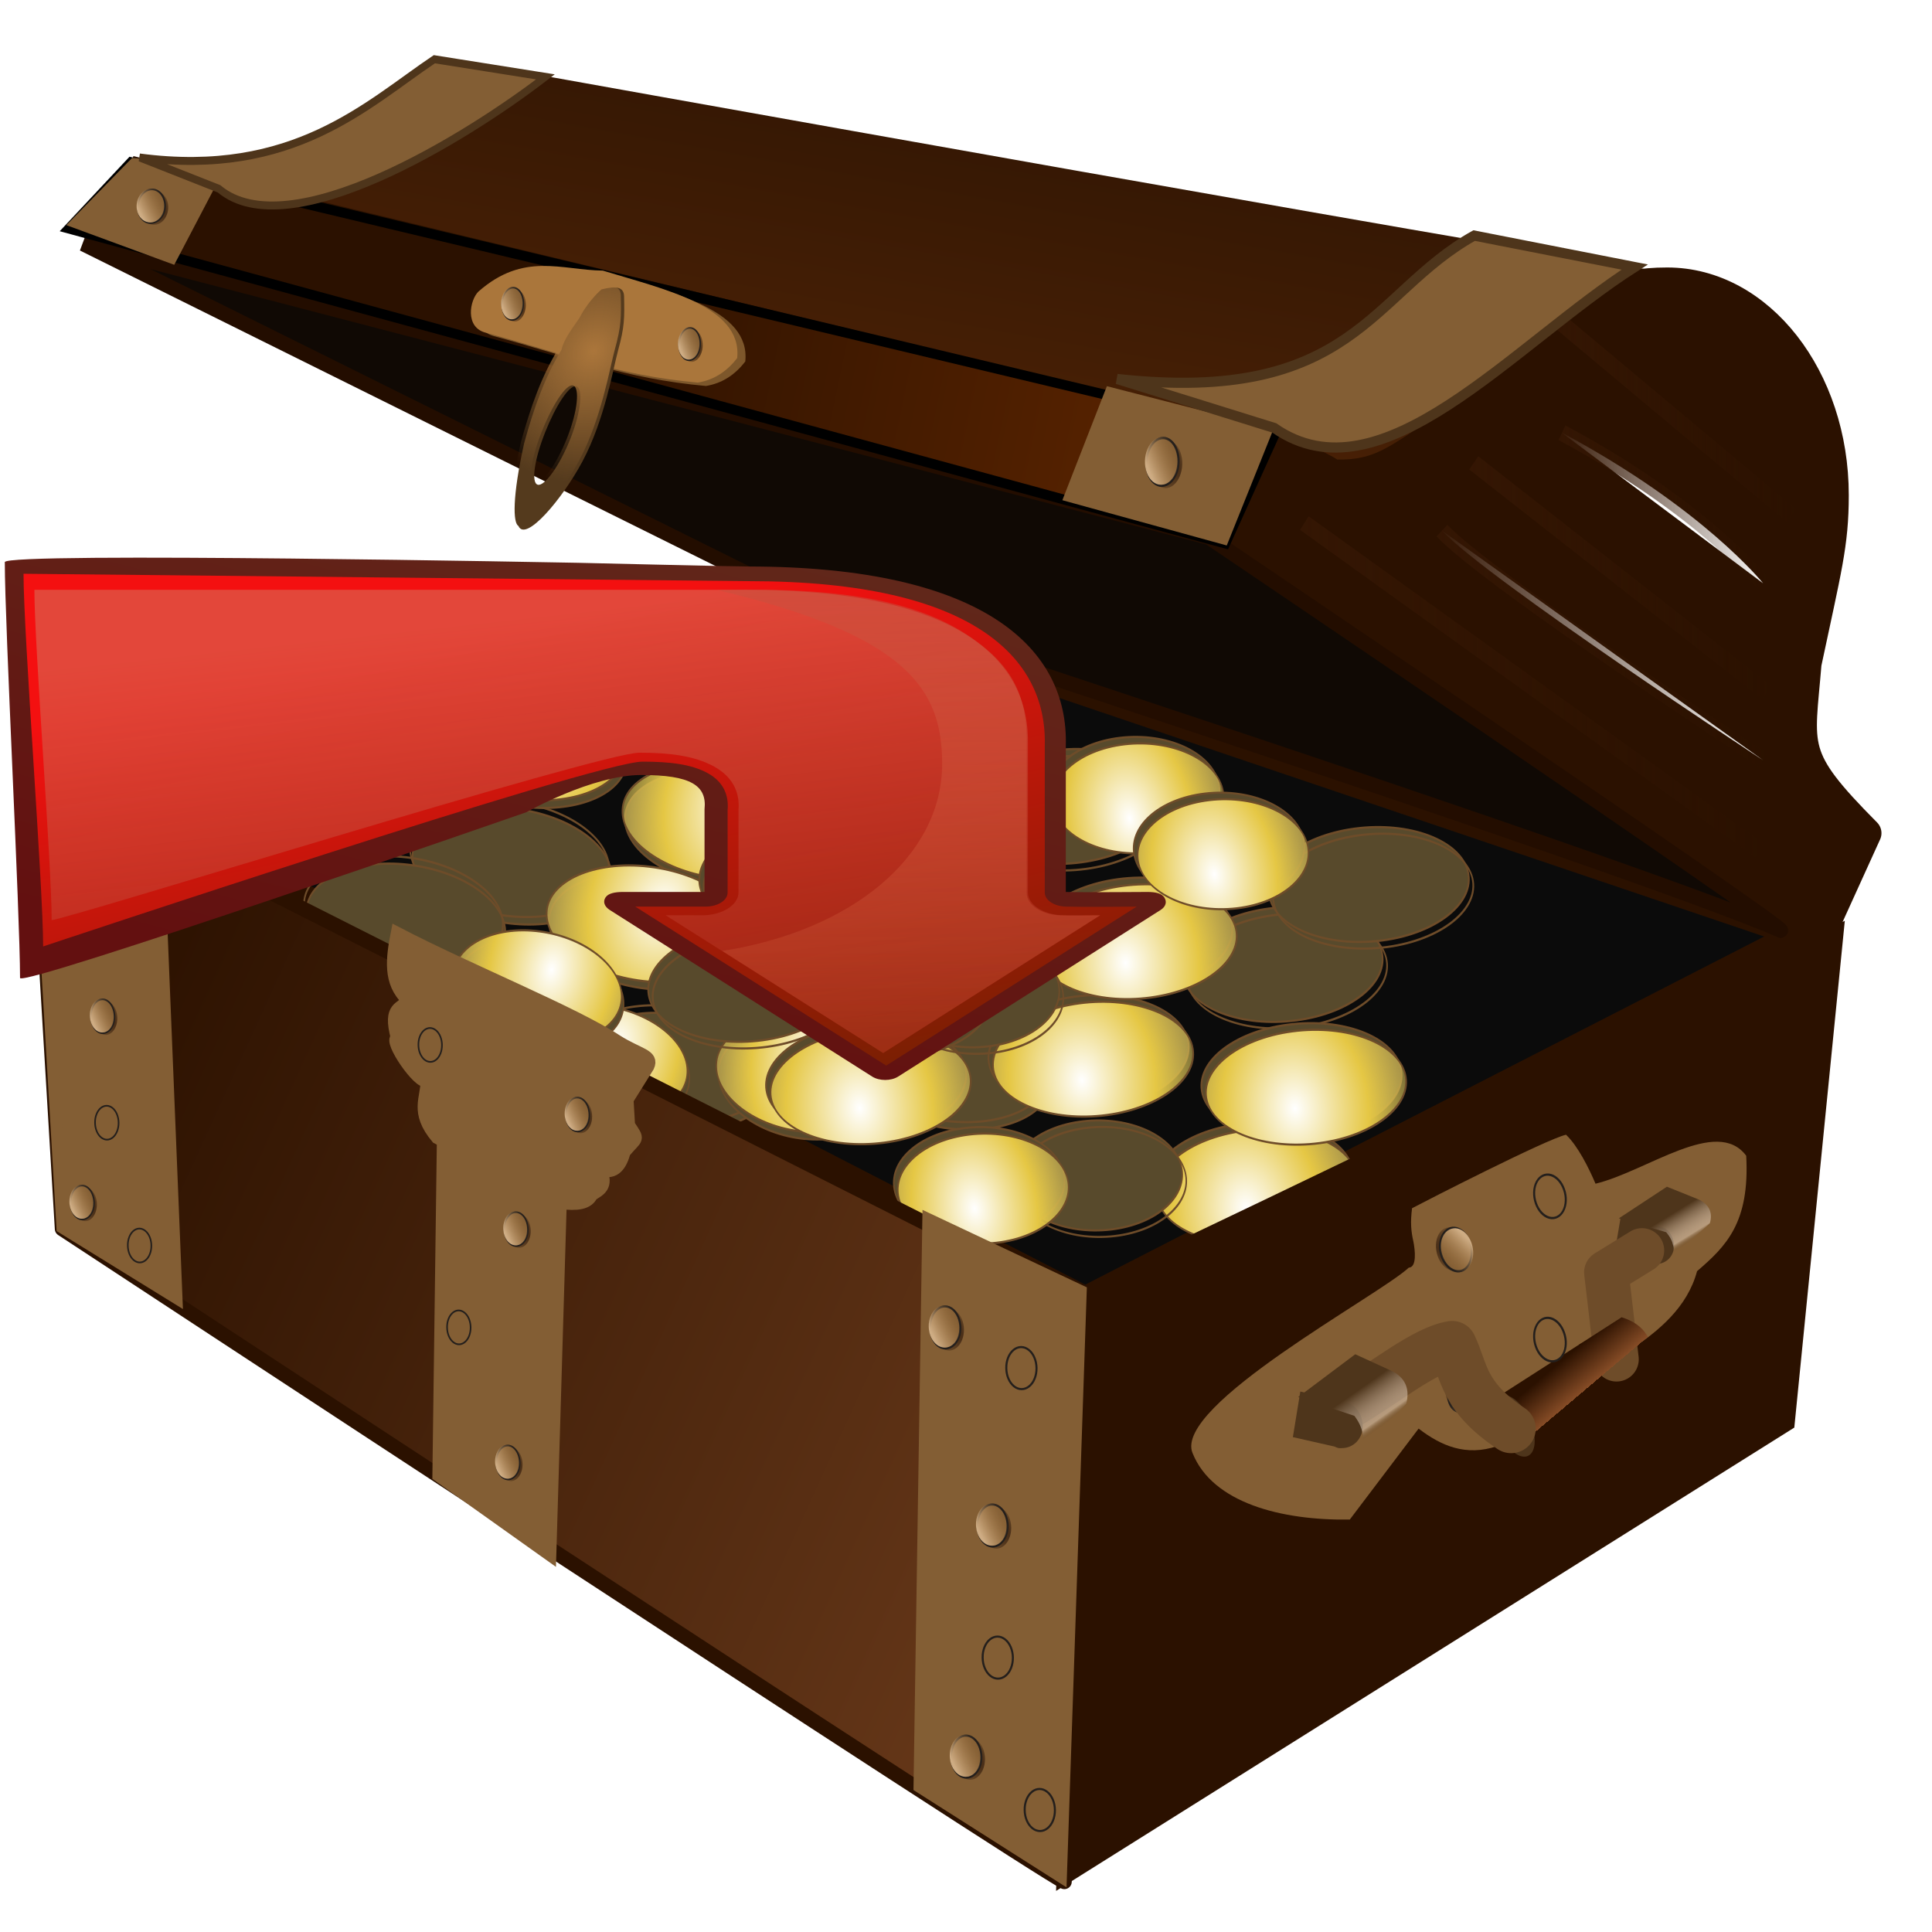 <?xml version="1.0" encoding="UTF-8" standalone="no"?>
<!-- Created with Inkscape (http://www.inkscape.org/) -->

<svg
   xmlns:dc="http://purl.org/dc/elements/1.1/"
   xmlns:cc="http://creativecommons.org/ns#"
   xmlns:rdf="http://www.w3.org/1999/02/22-rdf-syntax-ns#"
   xmlns:svg="http://www.w3.org/2000/svg"
   xmlns="http://www.w3.org/2000/svg"
   xmlns:xlink="http://www.w3.org/1999/xlink"
   xmlns:sodipodi="http://sodipodi.sourceforge.net/DTD/sodipodi-0.dtd"
   xmlns:inkscape="http://www.inkscape.org/namespaces/inkscape"
   version="1.0"
   width="48"
   height="48"
   id="svg2"
   inkscape:version="0.48.2 r9819"
   sodipodi:docname="chest.svg">
  <sodipodi:namedview
     pagecolor="#ffffff"
     bordercolor="#666666"
     borderopacity="1"
     objecttolerance="10"
     gridtolerance="10"
     guidetolerance="10"
     inkscape:pageopacity="0"
     inkscape:pageshadow="2"
     inkscape:window-width="640"
     inkscape:window-height="480"
     id="namedview576"
     showgrid="false"
     inkscape:zoom="9.8333333"
     inkscape:cx="-2.3476888"
     inkscape:cy="21.654898"
     inkscape:current-layer="svg2" />
  <defs
     id="defs3">
    <linearGradient
       id="linearGradient5791">
      <stop
         id="stop5793"
         style="stop-color:#ffffff;stop-opacity:1"
         offset="0" />
      <stop
         id="stop5801"
         style="stop-color:#e5c744;stop-opacity:1"
         offset="0.459" />
      <stop
         id="stop5795"
         style="stop-color:#edda82;stop-opacity:0"
         offset="1" />
    </linearGradient>
    <filter
       id="filter5895"
       x="-0.062"
       width="1.123"
       y="-0.136"
       height="1.273">
      <feGaussianBlur
         inkscape:collect="always"
         stdDeviation="0.132"
         id="feGaussianBlur5897" />
    </filter>
    <filter
       id="filter5787">
      <feGaussianBlur
         inkscape:collect="always"
         stdDeviation="0.036"
         id="feGaussianBlur5789" />
    </filter>
    <filter
       id="filter5759">
      <feGaussianBlur
         inkscape:collect="always"
         stdDeviation="0.036"
         id="feGaussianBlur5761" />
    </filter>
    <filter
       id="filter5691">
      <feGaussianBlur
         inkscape:collect="always"
         stdDeviation="0.125"
         id="feGaussianBlur5693" />
    </filter>
    <filter
       id="filter5687">
      <feGaussianBlur
         inkscape:collect="always"
         stdDeviation="0.125"
         id="feGaussianBlur5689" />
    </filter>
    <filter
       id="filter5683">
      <feGaussianBlur
         inkscape:collect="always"
         stdDeviation="0.125"
         id="feGaussianBlur5685" />
    </filter>
    <filter
       id="filter5679">
      <feGaussianBlur
         inkscape:collect="always"
         stdDeviation="0.125"
         id="feGaussianBlur5681" />
    </filter>
    <filter
       id="filter5675">
      <feGaussianBlur
         inkscape:collect="always"
         stdDeviation="0.125"
         id="feGaussianBlur5677" />
    </filter>
    <filter
       id="filter5319">
      <feGaussianBlur
         inkscape:collect="always"
         stdDeviation="0.017"
         id="feGaussianBlur5321" />
    </filter>
    <filter
       id="filter3535">
      <feGaussianBlur
         id="feGaussianBlur3537"
         stdDeviation="0.056"
         inkscape:collect="always" />
    </filter>
    <filter
       id="filter3547">
      <feGaussianBlur
         inkscape:collect="always"
         stdDeviation="0.01"
         id="feGaussianBlur3549" />
    </filter>
    <linearGradient
       id="linearGradient3551">
      <stop
         id="stop3553"
         style="stop-color:#ceac83;stop-opacity:1"
         offset="0" />
      <stop
         id="stop3555"
         style="stop-color:#a27540;stop-opacity:0"
         offset="1" />
    </linearGradient>
    <linearGradient
       id="linearGradient3563">
      <stop
         id="stop3565"
         style="stop-color:#351e0e;stop-opacity:1"
         offset="0" />
      <stop
         id="stop3567"
         style="stop-color:#351e0e;stop-opacity:0"
         offset="1" />
    </linearGradient>
    <linearGradient
       id="linearGradient3818">
      <stop
         id="stop3820"
         style="stop-color:#2b1100;stop-opacity:1"
         offset="0" />
      <stop
         id="stop3828"
         style="stop-color:#864c26;stop-opacity:1"
         offset="1" />
      <stop
         id="stop3822"
         style="stop-color:#2b1100;stop-opacity:0"
         offset="1" />
    </linearGradient>
    <linearGradient
       id="linearGradient3321">
      <stop
         id="stop3323"
         style="stop-color:#4e351b;stop-opacity:1"
         offset="0" />
      <stop
         id="stop3330"
         style="stop-color:#ebd8c5;stop-opacity:0.498"
         offset="0.81" />
      <stop
         id="stop3325"
         style="stop-color:#4e351b;stop-opacity:0"
         offset="1" />
    </linearGradient>
    <linearGradient
       id="linearGradient3595">
      <stop
         id="stop3597"
         style="stop-color:#2b1100;stop-opacity:1"
         offset="0" />
      <stop
         id="stop3603"
         style="stop-color:#7c3100;stop-opacity:1"
         offset="0.5" />
      <stop
         id="stop3599"
         style="stop-color:#2b1100;stop-opacity:0"
         offset="1" />
    </linearGradient>
    <linearGradient
       id="linearGradient5337">
      <stop
         id="stop5339"
         style="stop-color:#ab763b;stop-opacity:1"
         offset="0" />
      <stop
         id="stop5341"
         style="stop-color:#ab763b;stop-opacity:0"
         offset="1" />
    </linearGradient>
    <linearGradient
       id="linearGradient5351">
      <stop
         id="stop5353"
         style="stop-color:#361804;stop-opacity:1"
         offset="0" />
      <stop
         id="stop5359"
         style="stop-color:#733308;stop-opacity:1"
         offset="0.5" />
      <stop
         id="stop5355"
         style="stop-color:#361804;stop-opacity:0"
         offset="1" />
    </linearGradient>
    <linearGradient
       id="linearGradient5695">
      <stop
         id="stop5697"
         style="stop-color:#341603;stop-opacity:1"
         offset="0" />
      <stop
         id="stop5699"
         style="stop-color:#341603;stop-opacity:0"
         offset="1" />
    </linearGradient>
    <radialGradient
       cx="86.864"
       cy="23.113"
       r="0.243"
       fx="86.864"
       fy="23.113"
       id="radialGradient3461"
       xlink:href="#linearGradient3563"
       gradientUnits="userSpaceOnUse"
       gradientTransform="matrix(3.684,2.093,-0.674,1.867,-217.609,-201.87)" />
    <linearGradient
       x1="86.621"
       y1="23.113"
       x2="87.046"
       y2="22.915"
       id="linearGradient3463"
       xlink:href="#linearGradient3551"
       gradientUnits="userSpaceOnUse" />
    <radialGradient
       cx="86.864"
       cy="23.113"
       r="0.243"
       fx="86.864"
       fy="23.113"
       id="radialGradient3471"
       xlink:href="#linearGradient3563"
       gradientUnits="userSpaceOnUse"
       gradientTransform="matrix(3.684,2.093,-0.674,1.867,-217.609,-201.87)" />
    <linearGradient
       x1="86.621"
       y1="23.113"
       x2="87.046"
       y2="22.915"
       id="linearGradient3473"
       xlink:href="#linearGradient3551"
       gradientUnits="userSpaceOnUse" />
    <radialGradient
       cx="86.864"
       cy="23.113"
       r="0.243"
       fx="86.864"
       fy="23.113"
       id="radialGradient3475"
       xlink:href="#linearGradient3563"
       gradientUnits="userSpaceOnUse"
       gradientTransform="matrix(3.684,2.093,-0.674,1.867,-217.609,-201.87)" />
    <linearGradient
       x1="86.621"
       y1="23.113"
       x2="87.046"
       y2="22.915"
       id="linearGradient3477"
       xlink:href="#linearGradient3551"
       gradientUnits="userSpaceOnUse" />
    <radialGradient
       cx="86.864"
       cy="23.113"
       r="0.243"
       fx="86.864"
       fy="23.113"
       id="radialGradient3491"
       xlink:href="#linearGradient3563"
       gradientUnits="userSpaceOnUse"
       gradientTransform="matrix(3.684,2.093,-0.674,1.867,-217.609,-201.87)" />
    <linearGradient
       x1="86.621"
       y1="23.113"
       x2="87.046"
       y2="22.915"
       id="linearGradient3493"
       xlink:href="#linearGradient3551"
       gradientUnits="userSpaceOnUse" />
    <linearGradient
       x1="95.769"
       y1="23.807"
       x2="96.027"
       y2="24.376"
       id="linearGradient3495"
       xlink:href="#linearGradient3321"
       gradientUnits="userSpaceOnUse"
       gradientTransform="matrix(1.04,0,0,1.386,-3.809,-9.294)" />
    <radialGradient
       cx="86.864"
       cy="23.113"
       r="0.243"
       fx="86.864"
       fy="23.113"
       id="radialGradient3509"
       xlink:href="#linearGradient3563"
       gradientUnits="userSpaceOnUse"
       gradientTransform="matrix(3.684,2.093,-0.674,1.867,-217.609,-201.87)" />
    <linearGradient
       x1="86.621"
       y1="23.113"
       x2="87.046"
       y2="22.915"
       id="linearGradient3511"
       xlink:href="#linearGradient3551"
       gradientUnits="userSpaceOnUse" />
    <radialGradient
       cx="86.864"
       cy="23.113"
       r="0.243"
       fx="86.864"
       fy="23.113"
       id="radialGradient3513"
       xlink:href="#linearGradient3563"
       gradientUnits="userSpaceOnUse"
       gradientTransform="matrix(3.684,2.093,-0.674,1.867,-217.609,-201.87)" />
    <linearGradient
       x1="86.621"
       y1="23.113"
       x2="87.046"
       y2="22.915"
       id="linearGradient3515"
       xlink:href="#linearGradient3551"
       gradientUnits="userSpaceOnUse" />
    <radialGradient
       cx="70.589"
       cy="6.947"
       r="1.153"
       fx="70.589"
       fy="6.947"
       id="radialGradient3525"
       xlink:href="#linearGradient5337"
       gradientUnits="userSpaceOnUse"
       gradientTransform="matrix(1.687,-1.703,1.47,1.456,-58.637,116.111)" />
    <linearGradient
       x1="27.208"
       y1="15.246"
       x2="37.107"
       y2="15.246"
       id="linearGradient3531"
       xlink:href="#linearGradient5695"
       gradientUnits="userSpaceOnUse" />
    <linearGradient
       x1="30.771"
       y1="13.096"
       x2="37.256"
       y2="13.096"
       id="linearGradient3533"
       xlink:href="#linearGradient5695"
       gradientUnits="userSpaceOnUse" />
    <linearGradient
       x1="32.627"
       y1="9.981"
       x2="37.775"
       y2="9.981"
       id="linearGradient3535"
       xlink:href="#linearGradient5695"
       gradientUnits="userSpaceOnUse" />
    <linearGradient
       x1="32.627"
       y1="11.724"
       x2="37.181"
       y2="11.724"
       id="linearGradient3537"
       xlink:href="#linearGradient5695"
       gradientUnits="userSpaceOnUse" />
    <linearGradient
       x1="30.103"
       y1="14.431"
       x2="37.181"
       y2="14.431"
       id="linearGradient3539"
       xlink:href="#linearGradient5695"
       gradientUnits="userSpaceOnUse" />
    <linearGradient
       x1="95.769"
       y1="23.807"
       x2="96.027"
       y2="24.376"
       id="linearGradient3709"
       xlink:href="#linearGradient3321"
       gradientUnits="userSpaceOnUse"
       gradientTransform="matrix(1.246,0,0,1.93,-85.124,-11.734)" />
    <linearGradient
       x1="13.2"
       y1="48.457"
       x2="13.281"
       y2="49.2"
       id="linearGradient3715"
       xlink:href="#linearGradient3818"
       gradientUnits="userSpaceOnUse"
       gradientTransform="matrix(1.015,-0.681,0.64,1.081,-5.445,-9.73)" />
    <linearGradient
       x1="11.715"
       y1="7.975"
       x2="55.749"
       y2="17.864"
       id="linearGradient3783"
       xlink:href="#linearGradient3595"
       gradientUnits="userSpaceOnUse"
       gradientTransform="matrix(1.181,0,0,1.261,8.3291206e-2,-2.162)" />
    <linearGradient
       x1="1.388"
       y1="22.364"
       x2="33.616"
       y2="38.083"
       id="linearGradient3836"
       xlink:href="#linearGradient3818"
       gradientUnits="userSpaceOnUse"
       gradientTransform="matrix(1.181,0,0,1.261,8.3291206e-2,-2.162)" />
    <linearGradient
       x1="20.949"
       y1="5.046"
       x2="15.781"
       y2="37.228"
       id="linearGradient3844"
       xlink:href="#linearGradient5351"
       gradientUnits="userSpaceOnUse"
       gradientTransform="matrix(1.181,0,0,1.319,8.3291206e-2,-2.876)" />
    <radialGradient
       inkscape:collect="always"
       xlink:href="#linearGradient5791"
       id="radialGradient3726"
       gradientUnits="userSpaceOnUse"
       gradientTransform="matrix(-1.144,1.263,-1.061,-0.961,169.368,-22.262)"
       cx="64.016"
       cy="30.511"
       fx="64.016"
       fy="30.511"
       r="2.615" />
    <linearGradient
       x1="11.969"
       y1="12.458"
       x2="32"
       y2="63.254"
       id="linearGradient1434"
       xlink:href="#linearGradient2127"
       gradientUnits="userSpaceOnUse"
       gradientTransform="matrix(-1,0,0,1,56.565,-6.627)" />
    <linearGradient
       id="linearGradient2127">
      <stop
         id="stop2129"
         style="stop-color:#612a1b;stop-opacity:1"
         offset="0" />
      <stop
         id="stop2131"
         style="stop-color:#631010;stop-opacity:1"
         offset="1" />
    </linearGradient>
    <linearGradient
       x1="32.382"
       y1="15.406"
       x2="16.504"
       y2="62.81"
       id="linearGradient1430"
       xlink:href="#linearGradient1352"
       gradientUnits="userSpaceOnUse"
       gradientTransform="matrix(-1,0,0,1,56.565,-6.627)" />
    <linearGradient
       id="linearGradient1352">
      <stop
         id="stop1354"
         style="stop-color:#f41010;stop-opacity:1"
         offset="0" />
      <stop
         id="stop1356"
         style="stop-color:#742002;stop-opacity:1"
         offset="1" />
    </linearGradient>
    <linearGradient
       x1="28.414"
       y1="16.25"
       x2="20.353"
       y2="62.974"
       id="linearGradient1427"
       xlink:href="#linearGradient1406"
       gradientUnits="userSpaceOnUse"
       gradientTransform="matrix(-1,0,0,1,56.384,-6.641)" />
    <linearGradient
       id="linearGradient1406">
      <stop
         id="stop1408"
         style="stop-color:#d76d56;stop-opacity:0.589"
         offset="0" />
      <stop
         id="stop1410"
         style="stop-color:#b02518;stop-opacity:0.392"
         offset="1" />
    </linearGradient>
    <linearGradient
       x1="23.255"
       y1="16.125"
       x2="23.255"
       y2="59.484"
       id="linearGradient1424"
       xlink:href="#linearGradient1416"
       gradientUnits="userSpaceOnUse"
       gradientTransform="matrix(-1,0,0,1,56.872,-6.703)" />
    <linearGradient
       id="linearGradient1416">
      <stop
         id="stop1418"
         style="stop-color:#c5503e;stop-opacity:0.508"
         offset="0" />
      <stop
         id="stop1420"
         style="stop-color:#e77e4f;stop-opacity:0.117"
         offset="1" />
    </linearGradient>
  </defs>
  <path
     d="M 42.312,6.887 C 41.999,7.004 11.515,1.525 11.515,1.525 C 10.321,1.819 10.114,3.164 7.026,4.264 C 6.138,4.235 5.384,4.243 3.424,3.914 L 2.119,5.488 L 30.411,13.474"
     id="path3495"
     style="fill:url(#linearGradient3844);fill-opacity:1;fill-rule:evenodd;stroke:none;stroke-width:0.6;stroke-linecap:butt;stroke-linejoin:miter;stroke-miterlimit:4;stroke-dasharray:none;stroke-opacity:1" />
  <path
     d="M 41.422,7.022 C 40.097,7.022 39.818,7.384 38.54,8.514 L 36.939,9.973 C 34.821,11.255 34.52,11.843 33.118,11.791 L 32.712,11.594 L 31.051,10.885 L 29.833,13.486 L 45.15,23.379 L 46.368,20.699 C 44.465,18.782 44.706,18.612 44.879,16.483 C 45.374,14.145 45.556,13.527 45.556,12.303 C 45.556,9.388 43.704,7.022 41.422,7.022 z M 32.712,11.594 C 32.812,11.691 32.956,11.754 33.118,11.791 C 32.792,11.591 32.642,11.526 32.712,11.594 z"
     id="path2660"
     style="fill:#2b1100;fill-opacity:1;fill-rule:nonzero;stroke:#2b1100;stroke-width:0.753;stroke-linecap:round;stroke-linejoin:round;stroke-miterlimit:4;stroke-dasharray:none;stroke-opacity:1" />
  <path
     d="M 44.61,23.21 L 26.962,32.259 L 1.567,19.188 L 19.358,14.663 L 44.61,23.21 z"
     id="path3432"
     style="fill:#0b0b0b;fill-opacity:1;fill-rule:evenodd;stroke:#2b1100;stroke-width:0.609;stroke-linecap:butt;stroke-linejoin:miter;stroke-miterlimit:4;stroke-dasharray:none;stroke-opacity:1" />
  <path
     d="M 31.402,10.909 C 3.528,4.276 3.528,4.276 3.528,4.276 L 3.258,4.116 L 31.402,10.909 z"
     id="path3497"
     style="fill:#552200;fill-rule:evenodd;stroke:#2b1100;stroke-width:0.488;stroke-linecap:butt;stroke-linejoin:miter;stroke-miterlimit:4;stroke-dasharray:none;stroke-opacity:1" />
  <g
     id="g3684"
     transform="matrix(1.235,0,0,1.139,-4.638,-4.356)">
    <g
       id="g6143"
       transform="matrix(0.795,0.1,-0.05,1.133,-33.053,-21.747)">
      <path
         inkscape:connector-curvature="0"
         style="fill:#584a2c;fill-opacity:1;fill-rule:nonzero;stroke:#6e4c29;stroke-width:0.042;stroke-linecap:round;stroke-linejoin:round;stroke-miterlimit:4;stroke-opacity:1;stroke-dasharray:none;filter:url(#filter5895)"
         id="path6145"
         transform="translate(0.069,0.138)"
         d="M 65.879,29.647 C 65.879,30.256 64.753,30.75 63.364,30.75 61.974,30.75 60.848,30.256 60.848,29.647 60.848,29.039 61.974,28.545 63.364,28.545 64.753,28.545 65.879,29.039 65.879,29.647 z" />
      <path
         inkscape:connector-curvature="0"
         style="fill:url(#radialGradient3726);fill-opacity:1;fill-rule:nonzero;stroke:#6e4c29;stroke-width:0.042;stroke-linecap:round;stroke-linejoin:round;stroke-miterlimit:4;stroke-opacity:1;stroke-dasharray:none;filter:url(#filter5787)"
         id="path6147"
         d="M 65.879,29.647 C 65.879,30.256 64.753,30.75 63.364,30.75 61.974,30.75 60.848,30.256 60.848,29.647 60.848,29.039 61.974,28.545 63.364,28.545 64.753,28.545 65.879,29.039 65.879,29.647 z" />
    </g>
    <use
       height="48"
       width="48"
       transform="translate(-1.831,4.373)"
       id="use3610"
       xlink:href="#g6143"
       y="0"
       x="0" />
    <use
       height="48"
       width="48"
       transform="translate(4.271,-0.814)"
       id="use3612"
       xlink:href="#use3610"
       y="0"
       x="0" />
    <use
       height="48"
       width="48"
       transform="translate(-6.407,2.034)"
       id="use3614"
       xlink:href="#use3612"
       y="0"
       x="0" />
    <use
       height="48"
       width="48"
       transform="translate(4.881,0.203)"
       id="use3616"
       xlink:href="#use3614"
       y="0"
       x="0" />
    <use
       height="48"
       width="48"
       transform="translate(6.102,3.051)"
       id="use3618"
       xlink:href="#use3616"
       y="0"
       x="0" />
    <use
       height="48"
       width="48"
       transform="translate(-8.542,-7.017)"
       id="use3620"
       xlink:href="#use3618"
       y="0"
       x="0" />
    <use
       height="48"
       width="48"
       transform="translate(10.169,4.983)"
       id="use3622"
       xlink:href="#use3620"
       y="0"
       x="0" />
    <use
       height="48"
       width="48"
       transform="translate(-1.729,-2.644)"
       id="use3624"
       xlink:href="#use3622"
       y="0"
       x="0" />
    <use
       height="48"
       width="48"
       transform="translate(-5.492,4.678)"
       id="use3626"
       xlink:href="#use3624"
       y="0"
       x="0" />
    <use
       height="48"
       width="48"
       transform="matrix(0.846,0,0,0.97,1.288,0.764)"
       id="use3628"
       xlink:href="#use3626"
       y="0"
       x="0" />
    <use
       height="48"
       width="48"
       transform="translate(4.271,-3.356)"
       id="use3630"
       xlink:href="#use3628"
       y="0"
       x="0" />
    <use
       height="48"
       width="48"
       transform="translate(-5.593,1.729)"
       id="use3632"
       xlink:href="#use3630"
       y="0"
       x="0" />
    <use
       height="48"
       width="48"
       transform="translate(5.492,-0.407)"
       id="use3634"
       xlink:href="#use3632"
       y="0"
       x="0" />
    <use
       height="48"
       width="48"
       transform="translate(-0.203,2.339)"
       id="use3636"
       xlink:href="#use3634"
       y="0"
       x="0" />
    <use
       height="48"
       width="48"
       transform="translate(-1.322,-7.831)"
       id="use3638"
       xlink:href="#use3636"
       y="0"
       x="0" />
    <use
       height="48"
       width="48"
       transform="translate(3.559,1.22)"
       id="use3640"
       xlink:href="#use3638"
       y="0"
       x="0" />
    <use
       height="48"
       width="48"
       transform="translate(-0.407,4.068)"
       id="use3642"
       xlink:href="#use3640"
       y="0"
       x="0" />
    <use
       height="48"
       width="48"
       transform="matrix(-0.964,0.266,-0.266,-0.964,49.148,43.022)"
       id="use3646"
       xlink:href="#g6143"
       y="0"
       x="0" />
    <use
       height="48"
       width="48"
       transform="matrix(-0.964,0.266,-0.266,-0.964,49.148,43.022)"
       id="use3648"
       xlink:href="#use3610"
       y="0"
       x="0" />
    <use
       height="48"
       width="48"
       transform="matrix(-0.964,0.266,-0.266,-0.964,49.148,43.022)"
       id="use3650"
       xlink:href="#use3612"
       y="0"
       x="0" />
    <use
       height="48"
       width="48"
       transform="matrix(-0.964,0.266,-0.266,-0.964,49.148,43.022)"
       id="use3652"
       xlink:href="#use3614"
       y="0"
       x="0" />
    <use
       height="48"
       width="48"
       transform="matrix(-0.964,0.266,-0.266,-0.964,49.148,43.022)"
       id="use3654"
       xlink:href="#use3616"
       y="0"
       x="0" />
    <use
       height="48"
       width="48"
       transform="matrix(-0.964,0.266,-0.266,-0.964,49.148,43.022)"
       id="use3656"
       xlink:href="#use3618"
       y="0"
       x="0" />
    <use
       height="48"
       width="48"
       transform="matrix(-0.964,0.266,-0.266,-0.964,49.148,43.022)"
       id="use3658"
       xlink:href="#use3620"
       y="0"
       x="0" />
    <use
       height="48"
       width="48"
       transform="matrix(-0.964,0.266,-0.266,-0.964,49.148,43.022)"
       id="use3660"
       xlink:href="#use3622"
       y="0"
       x="0" />
    <use
       height="48"
       width="48"
       transform="matrix(-0.964,0.266,-0.266,-0.964,49.148,43.022)"
       id="use3662"
       xlink:href="#use3624"
       y="0"
       x="0" />
    <use
       height="48"
       width="48"
       transform="matrix(-0.964,0.266,-0.266,-0.964,49.148,43.022)"
       id="use3664"
       xlink:href="#use3626"
       y="0"
       x="0" />
    <use
       height="48"
       width="48"
       transform="matrix(-0.964,0.266,-0.266,-0.964,49.148,43.022)"
       id="use3666"
       xlink:href="#use3628"
       y="0"
       x="0" />
    <use
       height="48"
       width="48"
       transform="matrix(-0.964,0.266,-0.266,-0.964,49.148,43.022)"
       id="use3668"
       xlink:href="#use3630"
       y="0"
       x="0" />
    <use
       height="48"
       width="48"
       transform="matrix(-0.964,0.266,-0.266,-0.964,49.148,43.022)"
       id="use3670"
       xlink:href="#use3632"
       y="0"
       x="0" />
    <use
       height="48"
       width="48"
       transform="matrix(-0.964,0.266,-0.266,-0.964,47.928,44.344)"
       id="use3672"
       xlink:href="#use3634"
       y="0"
       x="0" />
    <use
       height="48"
       width="48"
       transform="matrix(-0.964,0.266,-0.266,-0.964,49.148,43.022)"
       id="use3674"
       xlink:href="#use3636"
       y="0"
       x="0" />
    <use
       height="48"
       width="48"
       transform="matrix(-0.964,0.266,-0.266,-0.964,48.945,43.429)"
       id="use3676"
       xlink:href="#use3638"
       y="0"
       x="0" />
    <use
       height="48"
       width="48"
       transform="matrix(-0.964,0.266,-0.266,-0.964,50.333,43.804)"
       id="use3678"
       xlink:href="#use3640"
       y="0"
       x="0" />
    <use
       height="48"
       width="48"
       transform="matrix(-0.964,0.266,-0.266,-0.964,49.148,43.022)"
       id="use3680"
       xlink:href="#use3642"
       y="0"
       x="0" />
  </g>
  <path
     d="M 44.243,23.117 C 40.381,21.445 19.136,14.533 19.136,14.533 L 2.067,6.06 L 30.045,13.358 C 30.045,13.358 44.4,23.061 44.243,23.117 z"
     id="path3499"
     style="fill:#100904;fill-opacity:1;fill-rule:evenodd;stroke:#230d00;stroke-width:0.366;stroke-linecap:butt;stroke-linejoin:miter;stroke-miterlimit:4;stroke-dasharray:none;stroke-opacity:1" />
  <path
     d="M 27.07,32.147 C 26.809,36.384 26.496,46.529 26.496,46.529 L 44.348,35.325 L 45.548,23.284 C 39.482,26.171 32.953,29.373 27.07,32.147 z"
     id="path3501"
     style="fill:#2b1100;fill-rule:evenodd;stroke:#2b1100;stroke-width:0.488;stroke-linecap:butt;stroke-linejoin:miter;stroke-miterlimit:4;stroke-dasharray:none;stroke-opacity:1" />
  <path
     d="M 26.444,46.752 C 25.713,46.417 1.545,30.531 1.545,30.531 L 0.866,19.215 L 26.913,32.37 L 26.444,46.752 z"
     id="path3503"
     style="fill:url(#linearGradient3836);fill-opacity:1;fill-rule:evenodd;stroke:#2b1100;stroke-width:0.366;stroke-linecap:butt;stroke-linejoin:round;stroke-miterlimit:4;stroke-dasharray:none;stroke-opacity:1" />
  <path
     d="M 26.817,32.097 L 23.096,30.343 L 22.878,44.374 L 26.327,46.567 L 26.817,32.097 z"
     id="path3505"
     style="fill:#835e34;fill-opacity:1;fill-rule:evenodd;stroke:#835e34;stroke-width:0.363;stroke-linecap:butt;stroke-linejoin:miter;stroke-miterlimit:4;stroke-dasharray:none;stroke-opacity:1" />
  <path
     d="M 3.919,20.672 L 0.889,19.267 L 1.547,30.503 L 4.39,32.258 L 3.919,20.672 z"
     id="path3624"
     style="fill:#835e34;fill-opacity:1;fill-rule:evenodd;stroke:#835e34;stroke-width:0.288;stroke-linecap:butt;stroke-linejoin:miter;stroke-miterlimit:4;stroke-dasharray:none;stroke-opacity:1" />
  <g
     transform="matrix(0.574,0,8.7213406e-3,0.759,-50.74,1.076)"
     id="g3794">
    <path
       d="M 87.107,23.113 C 87.107,23.232 87.061,23.342 86.985,23.401 C 86.91,23.46 86.817,23.46 86.742,23.401 C 86.667,23.342 86.62,23.232 86.621,23.113 C 86.62,22.995 86.667,22.885 86.742,22.826 C 86.817,22.767 86.91,22.767 86.985,22.826 C 87.061,22.885 87.107,22.995 87.107,23.113 z"
       transform="matrix(2.098,0,0,1.672,-91.275,-11.967)"
       id="path3796"
       style="opacity:1;fill:url(#radialGradient3461);fill-opacity:1;fill-rule:nonzero;stroke:none;stroke-width:0.3;stroke-linecap:round;stroke-linejoin:round;stroke-miterlimit:4;stroke-dasharray:none;stroke-opacity:1" />
    <path
       d="M 87.107,23.113 C 87.107,23.232 87.061,23.342 86.985,23.401 C 86.91,23.46 86.817,23.46 86.742,23.401 C 86.667,23.342 86.62,23.232 86.621,23.113 C 86.62,22.995 86.667,22.885 86.742,22.826 C 86.817,22.767 86.91,22.767 86.985,22.826 C 87.061,22.885 87.107,22.995 87.107,23.113 z"
       transform="matrix(2.098,0,0,1.672,-91.396,-12.022)"
       id="path3798"
       style="opacity:1;fill:#835e34;fill-opacity:1;fill-rule:nonzero;stroke:#241f1c;stroke-width:0.033;stroke-linecap:round;stroke-linejoin:round;stroke-miterlimit:4;stroke-dasharray:none;stroke-opacity:1" />
    <path
       d="M 87.107,23.113 C 87.107,23.232 87.061,23.342 86.985,23.401 C 86.91,23.46 86.817,23.46 86.742,23.401 C 86.667,23.342 86.62,23.232 86.621,23.113 C 86.62,22.995 86.667,22.885 86.742,22.826 C 86.817,22.767 86.91,22.767 86.985,22.826 C 87.061,22.885 87.107,22.995 87.107,23.113 z"
       transform="matrix(2.189,0,0,1.672,-99.326,-12.045)"
       id="path3800"
       style="opacity:1;fill:url(#linearGradient3463);fill-opacity:1;fill-rule:nonzero;stroke:none;stroke-width:0.3;stroke-linecap:round;stroke-linejoin:round;stroke-miterlimit:4;stroke-dasharray:none;stroke-opacity:1;filter:url(#filter3547)" />
  </g>
  <path
     d="M 1.711,5.68 L 30.442,13.503 L 31.663,10.809 L 3.258,4.029 L 1.711,5.68 z"
     id="path3593"
     style="fill:url(#linearGradient3783);fill-opacity:1;fill-rule:evenodd;stroke:#000000;stroke-width:0.244;stroke-linecap:butt;stroke-linejoin:miter;stroke-miterlimit:4;stroke-dasharray:none;stroke-opacity:1" />
  <path
     d="M 31.528,10.715 L 27.551,9.693 L 26.505,12.372 L 30.429,13.452 L 31.528,10.715 z"
     id="path3832"
     style="fill:#835e34;fill-opacity:1;fill-rule:evenodd;stroke:#835e34;stroke-width:0.166;stroke-linecap:butt;stroke-linejoin:miter;stroke-miterlimit:4;stroke-dasharray:none;stroke-opacity:1" />
  <g
     transform="matrix(0.782,0,-2.9715357e-2,1.07,-41.368,-17.012)"
     id="g3834">
    <path
       d="M 87.107,23.113 C 87.107,23.232 87.061,23.342 86.985,23.401 C 86.91,23.46 86.817,23.46 86.742,23.401 C 86.667,23.342 86.62,23.232 86.621,23.113 C 86.62,22.995 86.667,22.885 86.742,22.826 C 86.817,22.767 86.91,22.767 86.985,22.826 C 87.061,22.885 87.107,22.995 87.107,23.113 z"
       transform="matrix(2.098,0,0,1.672,-91.275,-11.967)"
       id="path3836"
       style="opacity:1;fill:url(#radialGradient3471);fill-opacity:1;fill-rule:nonzero;stroke:none;stroke-width:0.3;stroke-linecap:round;stroke-linejoin:round;stroke-miterlimit:4;stroke-dasharray:none;stroke-opacity:1" />
    <path
       d="M 87.107,23.113 C 87.107,23.232 87.061,23.342 86.985,23.401 C 86.91,23.46 86.817,23.46 86.742,23.401 C 86.667,23.342 86.62,23.232 86.621,23.113 C 86.62,22.995 86.667,22.885 86.742,22.826 C 86.817,22.767 86.91,22.767 86.985,22.826 C 87.061,22.885 87.107,22.995 87.107,23.113 z"
       transform="matrix(2.098,0,0,1.672,-91.396,-12.022)"
       id="path3838"
       style="opacity:1;fill:#835e34;fill-opacity:1;fill-rule:nonzero;stroke:#241f1c;stroke-width:0.033;stroke-linecap:round;stroke-linejoin:round;stroke-miterlimit:4;stroke-dasharray:none;stroke-opacity:1" />
    <path
       d="M 87.107,23.113 C 87.107,23.232 87.061,23.342 86.985,23.401 C 86.91,23.46 86.817,23.46 86.742,23.401 C 86.667,23.342 86.62,23.232 86.621,23.113 C 86.62,22.995 86.667,22.885 86.742,22.826 C 86.817,22.767 86.91,22.767 86.985,22.826 C 87.061,22.885 87.107,22.995 87.107,23.113 z"
       transform="matrix(2.189,0,0,1.672,-99.326,-12.045)"
       id="path3840"
       style="opacity:1;fill:url(#linearGradient3473);fill-opacity:1;fill-rule:nonzero;stroke:none;stroke-width:0.3;stroke-linecap:round;stroke-linejoin:round;stroke-miterlimit:4;stroke-dasharray:none;stroke-opacity:1;filter:url(#filter3547)" />
  </g>
  <path
     d="M 5.248,4.645 C 5.248,4.368 4.256,4.085 3.315,4.009 L 1.798,5.56 L 4.289,6.476 L 5.248,4.645 z"
     id="path3846"
     style="fill:#835e34;fill-opacity:1;fill-rule:evenodd;stroke:#835e34;stroke-width:0.166;stroke-linecap:butt;stroke-linejoin:miter;stroke-miterlimit:4;stroke-dasharray:none;stroke-opacity:1" />
  <g
     transform="matrix(0.663,0,-2.5171748e-2,0.756,-55.797,-15.003)"
     id="g3848">
    <path
       d="M 87.107,23.113 C 87.107,23.232 87.061,23.342 86.985,23.401 C 86.91,23.46 86.817,23.46 86.742,23.401 C 86.667,23.342 86.62,23.232 86.621,23.113 C 86.62,22.995 86.667,22.885 86.742,22.826 C 86.817,22.767 86.91,22.767 86.985,22.826 C 87.061,22.885 87.107,22.995 87.107,23.113 z"
       transform="matrix(2.098,0,0,1.672,-91.275,-11.967)"
       id="path3850"
       style="opacity:1;fill:url(#radialGradient3475);fill-opacity:1;fill-rule:nonzero;stroke:none;stroke-width:0.3;stroke-linecap:round;stroke-linejoin:round;stroke-miterlimit:4;stroke-dasharray:none;stroke-opacity:1" />
    <path
       d="M 87.107,23.113 C 87.107,23.232 87.061,23.342 86.985,23.401 C 86.91,23.46 86.817,23.46 86.742,23.401 C 86.667,23.342 86.62,23.232 86.621,23.113 C 86.62,22.995 86.667,22.885 86.742,22.826 C 86.817,22.767 86.91,22.767 86.985,22.826 C 87.061,22.885 87.107,22.995 87.107,23.113 z"
       transform="matrix(2.098,0,0,1.672,-91.396,-12.022)"
       id="path3852"
       style="opacity:1;fill:#835e34;fill-opacity:1;fill-rule:nonzero;stroke:#241f1c;stroke-width:0.033;stroke-linecap:round;stroke-linejoin:round;stroke-miterlimit:4;stroke-dasharray:none;stroke-opacity:1" />
    <path
       d="M 87.107,23.113 C 87.107,23.232 87.061,23.342 86.985,23.401 C 86.91,23.46 86.817,23.46 86.742,23.401 C 86.667,23.342 86.62,23.232 86.621,23.113 C 86.62,22.995 86.667,22.885 86.742,22.826 C 86.817,22.767 86.91,22.767 86.985,22.826 C 87.061,22.885 87.107,22.995 87.107,23.113 z"
       transform="matrix(2.189,0,0,1.672,-99.326,-12.045)"
       id="path3854"
       style="opacity:1;fill:url(#linearGradient3477);fill-opacity:1;fill-rule:nonzero;stroke:none;stroke-width:0.3;stroke-linecap:round;stroke-linejoin:round;stroke-miterlimit:4;stroke-dasharray:none;stroke-opacity:1;filter:url(#filter3547)" />
  </g>
  <path
     d="M 9.864,23.182 C 9.742,23.807 9.661,24.409 10.123,24.838 C 9.999,25.09 9.644,24.962 9.864,25.784 C 9.65,25.836 10.426,26.966 10.603,26.848 C 10.611,27.292 10.319,27.622 10.861,28.267 L 11.009,28.346 L 10.898,36.663 L 13.666,38.633 L 13.925,29.883 C 14.337,29.936 14.607,29.899 14.7,29.686 C 14.885,29.567 15.109,29.485 14.921,29.055 C 15.288,29.194 15.433,28.909 15.512,28.622 C 15.837,28.234 15.884,28.351 15.622,27.952 L 15.585,27.321 L 16.102,26.493 C 16.231,26.213 15.873,26.207 15.327,25.863 C 14.25,25.155 11.649,24.111 9.864,23.182 z"
     id="path3860"
     style="fill:#835e34;fill-opacity:1;fill-rule:evenodd;stroke:#835e34;stroke-width:0.311;stroke-linecap:butt;stroke-linejoin:miter;stroke-miterlimit:4;stroke-dasharray:none;stroke-opacity:1" />
  <path
     d="M 29.629,36.102 C 29.142,34.92 34.249,32.194 35,31.495 C 35.205,31.485 35.158,31.061 35.115,30.844 C 35.058,30.593 35.037,30.377 35.082,30.018 C 35.409,29.844 38.419,28.303 38.907,28.192 C 39.198,28.465 39.475,29.018 39.64,29.409 C 40.917,29.1 42.655,27.734 43.384,28.714 C 43.476,30.377 42.885,30.962 42.163,31.582 C 41.922,32.484 41.202,33.069 40.535,33.516 C 40.12,33.45 39.418,33.25 39.233,33.407 C 38.89,34.248 38.4,35.088 37.198,35.928 C 36.42,36.189 35.807,35.923 35.245,35.493 L 33.535,37.753 C 31.828,37.779 30.125,37.337 29.629,36.102 z"
     id="path2542"
     style="fill:#835e34;fill-opacity:1;fill-rule:evenodd;stroke:none;stroke-width:0.3;stroke-linecap:butt;stroke-linejoin:round;stroke-miterlimit:4;stroke-dasharray:none;stroke-opacity:1" />
  <g
     transform="matrix(-0.729,-0.304,0.392,-0.985,92.2,88.353)"
     id="g3453">
    <path
       d="M 87.107,23.113 C 87.107,23.232 87.061,23.342 86.985,23.401 C 86.91,23.46 86.817,23.46 86.742,23.401 C 86.667,23.342 86.62,23.232 86.621,23.113 C 86.62,22.995 86.667,22.885 86.742,22.826 C 86.817,22.767 86.91,22.767 86.985,22.826 C 87.061,22.885 87.107,22.995 87.107,23.113 z"
       transform="matrix(2.098,0,0,1.672,-91.275,-11.967)"
       id="path3455"
       style="opacity:1;fill:url(#radialGradient3491);fill-opacity:1;fill-rule:nonzero;stroke:none;stroke-width:0.3;stroke-linecap:round;stroke-linejoin:round;stroke-miterlimit:4;stroke-dasharray:none;stroke-opacity:1" />
    <path
       d="M 87.107,23.113 C 87.107,23.232 87.061,23.342 86.985,23.401 C 86.91,23.46 86.817,23.46 86.742,23.401 C 86.667,23.342 86.62,23.232 86.621,23.113 C 86.62,22.995 86.667,22.885 86.742,22.826 C 86.817,22.767 86.91,22.767 86.985,22.826 C 87.061,22.885 87.107,22.995 87.107,23.113 z"
       transform="matrix(2.098,0,0,1.672,-91.396,-12.022)"
       id="path3457"
       style="opacity:1;fill:#835e34;fill-opacity:1;fill-rule:nonzero;stroke:#241f1c;stroke-width:0.033;stroke-linecap:round;stroke-linejoin:round;stroke-miterlimit:4;stroke-dasharray:none;stroke-opacity:1" />
    <path
       d="M 87.107,23.113 C 87.107,23.232 87.061,23.342 86.985,23.401 C 86.91,23.46 86.817,23.46 86.742,23.401 C 86.667,23.342 86.62,23.232 86.621,23.113 C 86.62,22.995 86.667,22.885 86.742,22.826 C 86.817,22.767 86.91,22.767 86.985,22.826 C 87.061,22.885 87.107,22.995 87.107,23.113 z"
       transform="matrix(2.189,0,0,1.672,-99.326,-12.045)"
       id="path3459"
       style="opacity:1;fill:url(#linearGradient3493);fill-opacity:1;fill-rule:nonzero;stroke:none;stroke-width:0.3;stroke-linecap:round;stroke-linejoin:round;stroke-miterlimit:4;stroke-dasharray:none;stroke-opacity:1;filter:url(#filter3547)" />
  </g>
  <g
     transform="matrix(1.01,0,0,1.029,-54.802,5.518)"
     id="g3338">
    <path
       d="M 94.125,24.031 L 93.969,24.938 L 94.844,25.125 C 94.875,25.139 94.902,25.15 94.938,25.156 C 94.959,25.16 94.977,25.156 95,25.156 C 95.238,25.156 95.437,24.976 95.438,24.719 C 95.438,24.493 95.291,24.292 95.094,24.25 L 94.125,24.031 z"
       id="path3340"
       style="opacity:1;fill:#4e351b;fill-opacity:1;fill-rule:nonzero;stroke:none;stroke-width:0.3;stroke-linecap:round;stroke-linejoin:round;stroke-miterlimit:4;stroke-dasharray:none;stroke-opacity:1" />
    <path
       d="M 94.081,24.054 L 95.263,23.29 L 96.051,23.601 C 96.309,23.727 96.395,23.92 96.319,24.174 L 95.406,24.962 C 95.439,24.794 95.447,24.619 95.245,24.389 L 94.081,24.054 z"
       id="path3342"
       style="fill:url(#linearGradient3495);fill-opacity:1;fill-rule:evenodd;stroke:none;stroke-width:0.1;stroke-linecap:butt;stroke-linejoin:miter;stroke-miterlimit:4;stroke-dasharray:none;stroke-opacity:1" />
  </g>
  <path
     d="M 10.319,8.337 C 11.9,8.735 13.072,9.177 14.781,9.319 C 15.102,9.27 15.38,9.115 15.608,8.836 C 15.722,7.809 14.044,7.476 12.783,7.114 C 11.912,7.103 11.118,6.741 10.164,7.527 C 9.983,7.696 9.875,8.23 10.319,8.337 z"
     transform="matrix(1.181,0,0,1.261,8.3291206e-2,-2.162)"
     id="path3563"
     style="fill:#7d572b;fill-opacity:1;fill-rule:evenodd;stroke:none;stroke-width:0.2;stroke-linecap:butt;stroke-linejoin:miter;stroke-miterlimit:4;stroke-dasharray:none;stroke-opacity:1;filter:url(#filter3535)" />
  <path
     d="M 12.068,8.266 C 13.935,8.769 15.319,9.326 17.338,9.505 C 17.717,9.443 18.045,9.248 18.315,8.896 C 18.45,7.6 16.467,7.18 14.978,6.723 C 13.95,6.711 13.011,6.254 11.885,7.245 C 11.671,7.458 11.544,8.132 12.068,8.266 z"
     id="path3477"
     style="fill:#aa763b;fill-opacity:1;fill-rule:evenodd;stroke:none;stroke-width:0.2;stroke-linecap:butt;stroke-linejoin:miter;stroke-miterlimit:4;stroke-dasharray:none;stroke-opacity:1" />
  <g
     transform="matrix(0.518,0,-1.9696582e-2,0.724,-29.4,-10.727)"
     id="g3539">
    <path
       d="M 87.107,23.113 C 87.107,23.232 87.061,23.342 86.985,23.401 C 86.91,23.46 86.817,23.46 86.742,23.401 C 86.667,23.342 86.62,23.232 86.621,23.113 C 86.62,22.995 86.667,22.885 86.742,22.826 C 86.817,22.767 86.91,22.767 86.985,22.826 C 87.061,22.885 87.107,22.995 87.107,23.113 z"
       transform="matrix(2.098,0,0,1.672,-91.275,-11.967)"
       id="path3541"
       style="opacity:1;fill:url(#radialGradient3509);fill-opacity:1;fill-rule:nonzero;stroke:none;stroke-width:0.3;stroke-linecap:round;stroke-linejoin:round;stroke-miterlimit:4;stroke-dasharray:none;stroke-opacity:1" />
    <path
       d="M 87.107,23.113 C 87.107,23.232 87.061,23.342 86.985,23.401 C 86.91,23.46 86.817,23.46 86.742,23.401 C 86.667,23.342 86.62,23.232 86.621,23.113 C 86.62,22.995 86.667,22.885 86.742,22.826 C 86.817,22.767 86.91,22.767 86.985,22.826 C 87.061,22.885 87.107,22.995 87.107,23.113 z"
       transform="matrix(2.098,0,0,1.672,-91.396,-12.022)"
       id="path3543"
       style="opacity:1;fill:#835e34;fill-opacity:1;fill-rule:nonzero;stroke:#241f1c;stroke-width:0.033;stroke-linecap:round;stroke-linejoin:round;stroke-miterlimit:4;stroke-dasharray:none;stroke-opacity:1" />
    <path
       d="M 87.107,23.113 C 87.107,23.232 87.061,23.342 86.985,23.401 C 86.91,23.46 86.817,23.46 86.742,23.401 C 86.667,23.342 86.62,23.232 86.621,23.113 C 86.62,22.995 86.667,22.885 86.742,22.826 C 86.817,22.767 86.91,22.767 86.985,22.826 C 87.061,22.885 87.107,22.995 87.107,23.113 z"
       transform="matrix(2.189,0,0,1.672,-99.326,-12.045)"
       id="path3545"
       style="opacity:1;fill:url(#linearGradient3511);fill-opacity:1;fill-rule:nonzero;stroke:none;stroke-width:0.3;stroke-linecap:round;stroke-linejoin:round;stroke-miterlimit:4;stroke-dasharray:none;stroke-opacity:1;filter:url(#filter3547)" />
  </g>
  <g
     transform="matrix(0.518,0,-1.9696582e-2,0.724,-33.795,-11.727)"
     id="g3551">
    <path
       d="M 87.107,23.113 C 87.107,23.232 87.061,23.342 86.985,23.401 C 86.91,23.46 86.817,23.46 86.742,23.401 C 86.667,23.342 86.62,23.232 86.621,23.113 C 86.62,22.995 86.667,22.885 86.742,22.826 C 86.817,22.767 86.91,22.767 86.985,22.826 C 87.061,22.885 87.107,22.995 87.107,23.113 z"
       transform="matrix(2.098,0,0,1.672,-91.275,-11.967)"
       id="path3553"
       style="opacity:1;fill:url(#radialGradient3513);fill-opacity:1;fill-rule:nonzero;stroke:none;stroke-width:0.3;stroke-linecap:round;stroke-linejoin:round;stroke-miterlimit:4;stroke-dasharray:none;stroke-opacity:1" />
    <path
       d="M 87.107,23.113 C 87.107,23.232 87.061,23.342 86.985,23.401 C 86.91,23.46 86.817,23.46 86.742,23.401 C 86.667,23.342 86.62,23.232 86.621,23.113 C 86.62,22.995 86.667,22.885 86.742,22.826 C 86.817,22.767 86.91,22.767 86.985,22.826 C 87.061,22.885 87.107,22.995 87.107,23.113 z"
       transform="matrix(2.098,0,0,1.672,-91.396,-12.022)"
       id="path3555"
       style="opacity:1;fill:#835e34;fill-opacity:1;fill-rule:nonzero;stroke:#241f1c;stroke-width:0.033;stroke-linecap:round;stroke-linejoin:round;stroke-miterlimit:4;stroke-dasharray:none;stroke-opacity:1" />
    <path
       d="M 87.107,23.113 C 87.107,23.232 87.061,23.342 86.985,23.401 C 86.91,23.46 86.817,23.46 86.742,23.401 C 86.667,23.342 86.62,23.232 86.621,23.113 C 86.62,22.995 86.667,22.885 86.742,22.826 C 86.817,22.767 86.91,22.767 86.985,22.826 C 87.061,22.885 87.107,22.995 87.107,23.113 z"
       transform="matrix(2.189,0,0,1.672,-99.326,-12.045)"
       id="path3557"
       style="opacity:1;fill:url(#linearGradient3515);fill-opacity:1;fill-rule:nonzero;stroke:none;stroke-width:0.3;stroke-linecap:round;stroke-linejoin:round;stroke-miterlimit:4;stroke-dasharray:none;stroke-opacity:1;filter:url(#filter3547)" />
  </g>
  <g
     transform="matrix(1.181,0,0,1.261,-68.693,1.141)"
     id="g5345">
    <path
       d="M 70.821,4.796 C 70.688,4.901 70.483,5.122 70.352,5.363 C 70.214,5.559 70.031,5.765 69.977,5.988 C 69.63,6.521 69.404,7.108 69.193,7.823 C 68.939,8.888 68.957,9.4 69.071,9.457 C 69.22,9.788 69.998,8.923 70.418,8.187 C 70.889,7.36 71.063,6.356 71.168,5.999 C 71.304,5.537 71.304,5.364 71.294,4.934 C 71.289,4.744 71.124,4.727 70.821,4.796 z M 70.29,6.707 C 70.433,6.745 70.391,7.206 70.165,7.738 C 69.939,8.271 69.62,8.683 69.477,8.645 C 69.334,8.607 69.407,8.146 69.633,7.613 C 69.859,7.081 70.146,6.669 70.29,6.707 z"
       id="path5285"
       style="fill:#543a1d;fill-opacity:1;fill-rule:evenodd;stroke:none;stroke-width:0.2;stroke-linecap:butt;stroke-linejoin:miter;stroke-miterlimit:4;stroke-dasharray:none;stroke-opacity:1;filter:url(#filter5319)" />
    <path
       d="M 70.752,4.779 C 70.619,4.884 70.414,5.105 70.283,5.346 C 70.145,5.542 69.962,5.747 69.908,5.971 C 69.561,6.503 69.335,7.091 69.124,7.805 C 68.87,8.871 68.888,9.383 69.002,9.44 C 69.151,9.77 69.929,8.905 70.349,8.169 C 70.82,7.343 70.994,6.338 71.099,5.982 C 71.235,5.52 71.235,5.347 71.225,4.917 C 71.22,4.727 71.055,4.71 70.752,4.779 z M 70.221,6.69 C 70.364,6.728 70.322,7.189 70.096,7.721 C 69.87,8.253 69.551,8.665 69.408,8.627 C 69.265,8.589 69.338,8.128 69.564,7.596 C 69.79,7.064 70.078,6.652 70.221,6.69 z"
       id="path3849"
       style="fill:url(#radialGradient3525);fill-opacity:1;fill-rule:evenodd;stroke:none;stroke-width:0.2;stroke-linecap:butt;stroke-linejoin:miter;stroke-miterlimit:4;stroke-dasharray:none;stroke-opacity:1" />
  </g>
  <path
     d="M 40.162,33.771 L 39.909,31.611 L 40.794,31.066"
     id="path5383"
     style="fill:none;fill-rule:evenodd;stroke:#6e4c29;stroke-width:1.105px;stroke-linecap:round;stroke-linejoin:round;stroke-opacity:1" />
  <path
     d="M 37.28,34.659 L 40.289,32.727 C 41.026,32.958 41.096,33.494 41.083,34.068 L 38.074,36.087 L 37.28,34.659 z"
     id="rect5365"
     style="fill:url(#linearGradient3715);fill-opacity:1;fill-rule:nonzero;stroke:none;stroke-width:0.1;stroke-linecap:round;stroke-linejoin:round;stroke-miterlimit:4;stroke-opacity:1" />
  <path
     d="M 37.988,35.232 C 38.181,35.638 38.176,36.056 37.975,36.165 C 37.775,36.273 37.456,36.031 37.262,35.625 C 37.069,35.218 37.075,34.8 37.275,34.692 C 37.476,34.583 37.795,34.825 37.988,35.232 z"
     id="path5363"
     style="fill:#4e351b;fill-opacity:1;fill-rule:nonzero;stroke:none;stroke-width:0.1;stroke-linecap:round;stroke-linejoin:round;stroke-miterlimit:4;stroke-dasharray:none;stroke-opacity:1" />
  <path
     d="M 33.474,34.907 C 34.353,34.392 35.393,33.533 36.079,33.429 C 36.381,34.05 36.331,34.686 37.544,35.493"
     id="path5361"
     style="fill:none;fill-rule:evenodd;stroke:#6e4c29;stroke-width:1.221px;stroke-linecap:round;stroke-linejoin:round;stroke-opacity:1" />
  <path
     d="M 32.306,34.572 L 32.121,35.705 L 33.155,35.939 C 33.192,35.957 33.224,35.971 33.265,35.978 C 33.291,35.983 33.312,35.978 33.339,35.978 C 33.62,35.978 33.856,35.752 33.856,35.431 C 33.856,35.149 33.683,34.899 33.45,34.845 L 32.306,34.572 z"
     id="path3314"
     style="fill:#4e351b;fill-opacity:1;fill-rule:nonzero;stroke:none;stroke-width:0.3;stroke-linecap:round;stroke-linejoin:round;stroke-miterlimit:4;stroke-dasharray:none;stroke-opacity:1" />
  <path
     d="M 32.253,34.71 L 33.671,33.646 L 34.616,34.079 C 34.926,34.255 35.028,34.523 34.938,34.877 L 33.843,35.974 C 33.882,35.74 33.892,35.497 33.649,35.176 L 32.253,34.71 z"
     id="path3319"
     style="fill:url(#linearGradient3709);fill-opacity:1;fill-rule:evenodd;stroke:none;stroke-width:0.1;stroke-linecap:butt;stroke-linejoin:miter;stroke-miterlimit:4;stroke-dasharray:none;stroke-opacity:1" />
  <path
     d="M 27.369,12.02 L 36.946,18.472"
     transform="matrix(1.181,0,0,1.261,8.3291206e-2,-2.162)"
     id="path5385"
     style="fill:#ffffff;fill-opacity:1;fill-rule:evenodd;stroke:url(#linearGradient3531);stroke-width:0.323;stroke-linecap:butt;stroke-linejoin:miter;stroke-miterlimit:4;stroke-dasharray:none;stroke-opacity:1;filter:url(#filter5691)" />
  <path
     d="M 30.933,10.834 L 37.094,15.358"
     transform="matrix(1.181,0,0,1.261,8.3291206e-2,-2.162)"
     id="path5387"
     style="fill:#ffffff;fill-opacity:1;fill-rule:evenodd;stroke:url(#linearGradient3533);stroke-width:0.323;stroke-linecap:butt;stroke-linejoin:miter;stroke-miterlimit:4;stroke-dasharray:none;stroke-opacity:1;filter:url(#filter5687)" />
  <path
     d="M 32.788,8.09 L 37.614,11.872"
     transform="matrix(1.181,0,0,1.261,8.3291206e-2,-2.162)"
     id="path5389"
     style="fill:#ffffff;fill-opacity:1;fill-rule:evenodd;stroke:url(#linearGradient3535);stroke-width:0.323;stroke-linecap:butt;stroke-linejoin:miter;stroke-miterlimit:4;stroke-dasharray:none;stroke-opacity:1;filter:url(#filter5683)" />
  <path
     d="M 32.788,10.241 C 35.758,11.724 37.02,13.207 37.02,13.207"
     transform="matrix(1.181,0,0,1.261,8.3291206e-2,-2.162)"
     id="path5391"
     style="fill:#ffffff;fill-opacity:1;fill-rule:evenodd;stroke:url(#linearGradient3537);stroke-width:0.323;stroke-linecap:butt;stroke-linejoin:miter;stroke-miterlimit:4;stroke-dasharray:none;stroke-opacity:1;filter:url(#filter5679)" />
  <path
     d="M 30.264,12.169 C 31.229,13.133 37.02,16.693 37.02,16.693"
     transform="matrix(1.181,0,0,1.261,8.3291206e-2,-2.162)"
     id="path5393"
     style="fill:#ffffff;fill-opacity:1;fill-rule:evenodd;stroke:url(#linearGradient3539);stroke-width:0.323;stroke-linecap:butt;stroke-linejoin:miter;stroke-miterlimit:4;stroke-dasharray:none;stroke-opacity:1;filter:url(#filter5675)" />
  <path
     d="M 30.941,6.356 C 28.768,7.492 28.404,9.692 23.43,9.181 L 26.737,10.146 C 28.983,11.615 31.736,8.526 34.318,6.976 L 30.941,6.356 z"
     transform="matrix(1.181,0,0,1.261,8.3291206e-2,-2.162)"
     id="path5711"
     style="fill:#835e34;fill-opacity:1;fill-rule:evenodd;stroke:#4e351b;stroke-width:0.2;stroke-linecap:butt;stroke-linejoin:miter;stroke-miterlimit:4;stroke-dasharray:none;stroke-opacity:1;filter:url(#filter5759)" />
  <path
     d="M 9.955,2.573 C 7.782,3.71 5.406,5.558 0.432,5.046 L 2.999,5.835 C 5.245,7.304 10.962,4.567 13.544,3.017 L 9.955,2.573 z"
     transform="matrix(0.769,0,0,0.987,3.136,-1.068)"
     id="path5763"
     style="fill:#835e34;fill-opacity:1;fill-rule:evenodd;stroke:#4e351b;stroke-width:0.2;stroke-linecap:butt;stroke-linejoin:miter;stroke-miterlimit:4;stroke-dasharray:none;stroke-opacity:1;filter:url(#filter5759)" />
  <use
     x="0"
     y="0"
     xlink:href="#g3794"
     id="use3572"
     transform="translate(1.475,0.814)"
     width="48"
     height="48" />
  <use
     x="0"
     y="0"
     xlink:href="#g3794"
     id="use3574"
     transform="translate(0.915,3.966)"
     width="48"
     height="48" />
  <use
     x="0"
     y="0"
     xlink:href="#g3794"
     id="use3576"
     transform="translate(1.017,6.61)"
     width="48"
     height="48" />
  <use
     x="0"
     y="0"
     xlink:href="#g3794"
     id="use3578"
     transform="translate(0.407,8.593)"
     width="48"
     height="48" />
  <use
     x="0"
     y="0"
     xlink:href="#use3578"
     id="use3580"
     transform="translate(1.424,1.068)"
     width="48"
     height="48" />
  <use
     x="0"
     y="0"
     xlink:href="#g3794"
     id="use3582"
     transform="matrix(1.283,0,0,1.241,21.384,6.567)"
     width="48"
     height="48" />
  <use
     x="0"
     y="0"
     xlink:href="#use3572"
     id="use3584"
     transform="matrix(1.283,0,0,1.241,21.384,6.567)"
     width="48"
     height="48" />
  <use
     x="0"
     y="0"
     xlink:href="#use3574"
     id="use3586"
     transform="matrix(1.283,0,0,1.241,21.384,6.567)"
     width="48"
     height="48" />
  <use
     x="0"
     y="0"
     xlink:href="#use3576"
     id="use3588"
     transform="matrix(1.283,0,0,1.241,21.384,6.567)"
     width="48"
     height="48" />
  <use
     x="0"
     y="0"
     xlink:href="#use3578"
     id="use3590"
     transform="matrix(1.283,0,0,1.241,21.384,6.567)"
     width="48"
     height="48" />
  <use
     x="0"
     y="0"
     xlink:href="#use3580"
     id="use3592"
     transform="matrix(1.283,0,0,1.241,21.384,6.567)"
     width="48"
     height="48" />
  <use
     x="0"
     y="0"
     xlink:href="#g3794"
     id="use3594"
     transform="translate(10.983,15.051)"
     width="48"
     height="48" />
  <use
     x="0"
     y="0"
     xlink:href="#g3794"
     id="use3596"
     transform="translate(9.763,11.695)"
     width="48"
     height="48" />
  <use
     x="0"
     y="0"
     xlink:href="#g3794"
     id="use3598"
     transform="translate(11.186,9.254)"
     width="48"
     height="48" />
  <use
     x="0"
     y="0"
     xlink:href="#g3794"
     id="use3600"
     transform="translate(9.051,4.678)"
     width="48"
     height="48" />
  <use
     x="0"
     y="0"
     xlink:href="#g3794"
     id="use3602"
     transform="translate(12.712,6.407)"
     width="48"
     height="48" />
  <use
     x="0"
     y="0"
     xlink:href="#g3794"
     id="use3604"
     transform="matrix(-1.195,0.584,-0.412,-1.224,49.233,54.818)"
     width="48"
     height="48" />
  <use
     x="0"
     y="0"
     xlink:href="#use3604"
     id="use3606"
     transform="translate(-2.339,1.322)"
     width="48"
     height="48" />
  <use
     x="0"
     y="0"
     xlink:href="#use3606"
     id="use3608"
     transform="translate(2.339,2.237)"
     width="48"
     height="48" />
  <g
     transform="matrix(0.408,0,0,0.259,12.849,13.978)"
     id="layer1">
    <g
       transform="translate(-12,-7)"
       id="g1416">
      <path
         inkscape:connector-curvature="0"
         d="M 45.409,24.529 C 45.409,26.112 45.409,37.693 45.409,38.592 46.409,38.641 50.409,38.592 50.409,38.592 50.856,38.601 51.239,38.709 51.409,39.123 51.579,39.537 51.502,39.99 51.19,40.311 L 35.19,56.311 C 34.755,56.732 34.063,56.732 33.628,56.311 L 17.628,40.311 C 17.316,39.99 17.208,39.537 17.378,39.123 17.547,38.709 17.962,38.601 18.409,38.592 18.409,38.592 22.409,38.592 23.409,38.592 23.409,38.009 23.409,34.814 23.409,30.654 23.565,28.373 22.565,27.373 19.565,27.373 16.565,27.373 12.559,30.944 12.559,30.944 12.559,30.944 -18.272,47.837 -18.272,46.837 -18.272,40.837 -19.2,12.954 -19.2,6.954 -19.2,5.954 15.701,7.018 15.701,7.018 15.701,7.018 25.159,7.373 26.065,7.373 40.565,7.373 45.565,15.373 45.409,24.529 z"
         id="path1388"
         style="fill:url(#linearGradient1434);fill-opacity:1;stroke:none" />
      <path
         inkscape:connector-curvature="0"
         d="M 26.128,8.779 C 33.131,8.779 37.573,10.696 40.315,13.529 43.058,16.363 44.202,20.234 44.128,24.561 44.128,24.571 44.128,24.581 44.128,24.592 44.128,26.175 44.128,37.756 44.128,38.654 44.127,39.373 44.691,39.965 45.409,39.998 46.44,40.048 48.848,40.01 49.722,39.998 L 34.472,55.248 19.19,39.998 C 20.023,39.998 22.61,39.998 23.472,39.998 24.214,39.998 24.815,39.396 24.815,38.654 24.815,38.079 24.815,34.898 24.815,30.811 24.817,30.779 24.814,30.749 24.815,30.717 24.888,29.399 24.604,28.08 23.628,27.217 22.628,26.333 21.277,26.092 19.628,26.092 16.798,26.092 -16.866,43.82 -16.866,43.82 -16.864,38.058 -18.062,13.849 -18.06,8.07 -17.456,8.07 25.247,8.779 26.128,8.779 z"
         id="path2147"
         style="fill:url(#linearGradient1430);fill-opacity:1;stroke:none" />
      <path
         inkscape:connector-curvature="0"
         d="M 25.946,9.609 C 32.795,9.609 36.982,11.466 39.54,14.109 42.097,16.751 43.173,20.377 43.102,24.547 43.102,24.564 43.102,24.561 43.102,24.578 43.102,26.161 43.102,37.742 43.102,38.641 43.101,39.802 44.036,40.774 45.196,40.828 45.79,40.857 46.617,40.835 47.509,40.828 L 34.29,54.047 21.04,40.828 C 21.941,40.828 22.837,40.828 23.29,40.828 24.488,40.828 25.477,39.839 25.477,38.641 25.477,38.07 25.477,34.9 25.477,30.859 25.482,30.791 25.478,30.814 25.477,30.797 25.477,30.779 25.479,30.701 25.477,30.734 25.559,29.265 25.244,27.67 24.009,26.578 22.783,25.495 21.178,25.234 19.446,25.234 17.034,25.234 -15.546,41.291 -16.347,41.291 -16.34,36.095 -17.405,14.829 -17.398,9.609 -15.625,9.609 25.126,9.609 25.946,9.609 z"
         id="path1412"
         style="fill:url(#linearGradient1427);fill-opacity:1;stroke:none" />
      <path
         inkscape:connector-curvature="0"
         d="M 24.21,9.635 C 30.65,9.369 35.891,10.228 39.456,13.987 42,16.669 43.099,19.491 43.028,24.609 43.028,24.625 43.028,24.625 43.028,24.641 43.028,26.224 43.028,37.804 43.028,38.703 43.027,39.833 43.931,40.776 45.059,40.828 45.683,40.859 46.604,40.84 47.497,40.828 L 34.283,54.042 24.489,44.249 C 32.372,42.317 37.879,35.169 37.879,26.297 37.879,19.145 35.774,13.999 24.21,9.635 z"
         id="path4351"
         style="fill:url(#linearGradient1424);fill-opacity:1;stroke:none" />
    </g>
  </g>
</svg>
